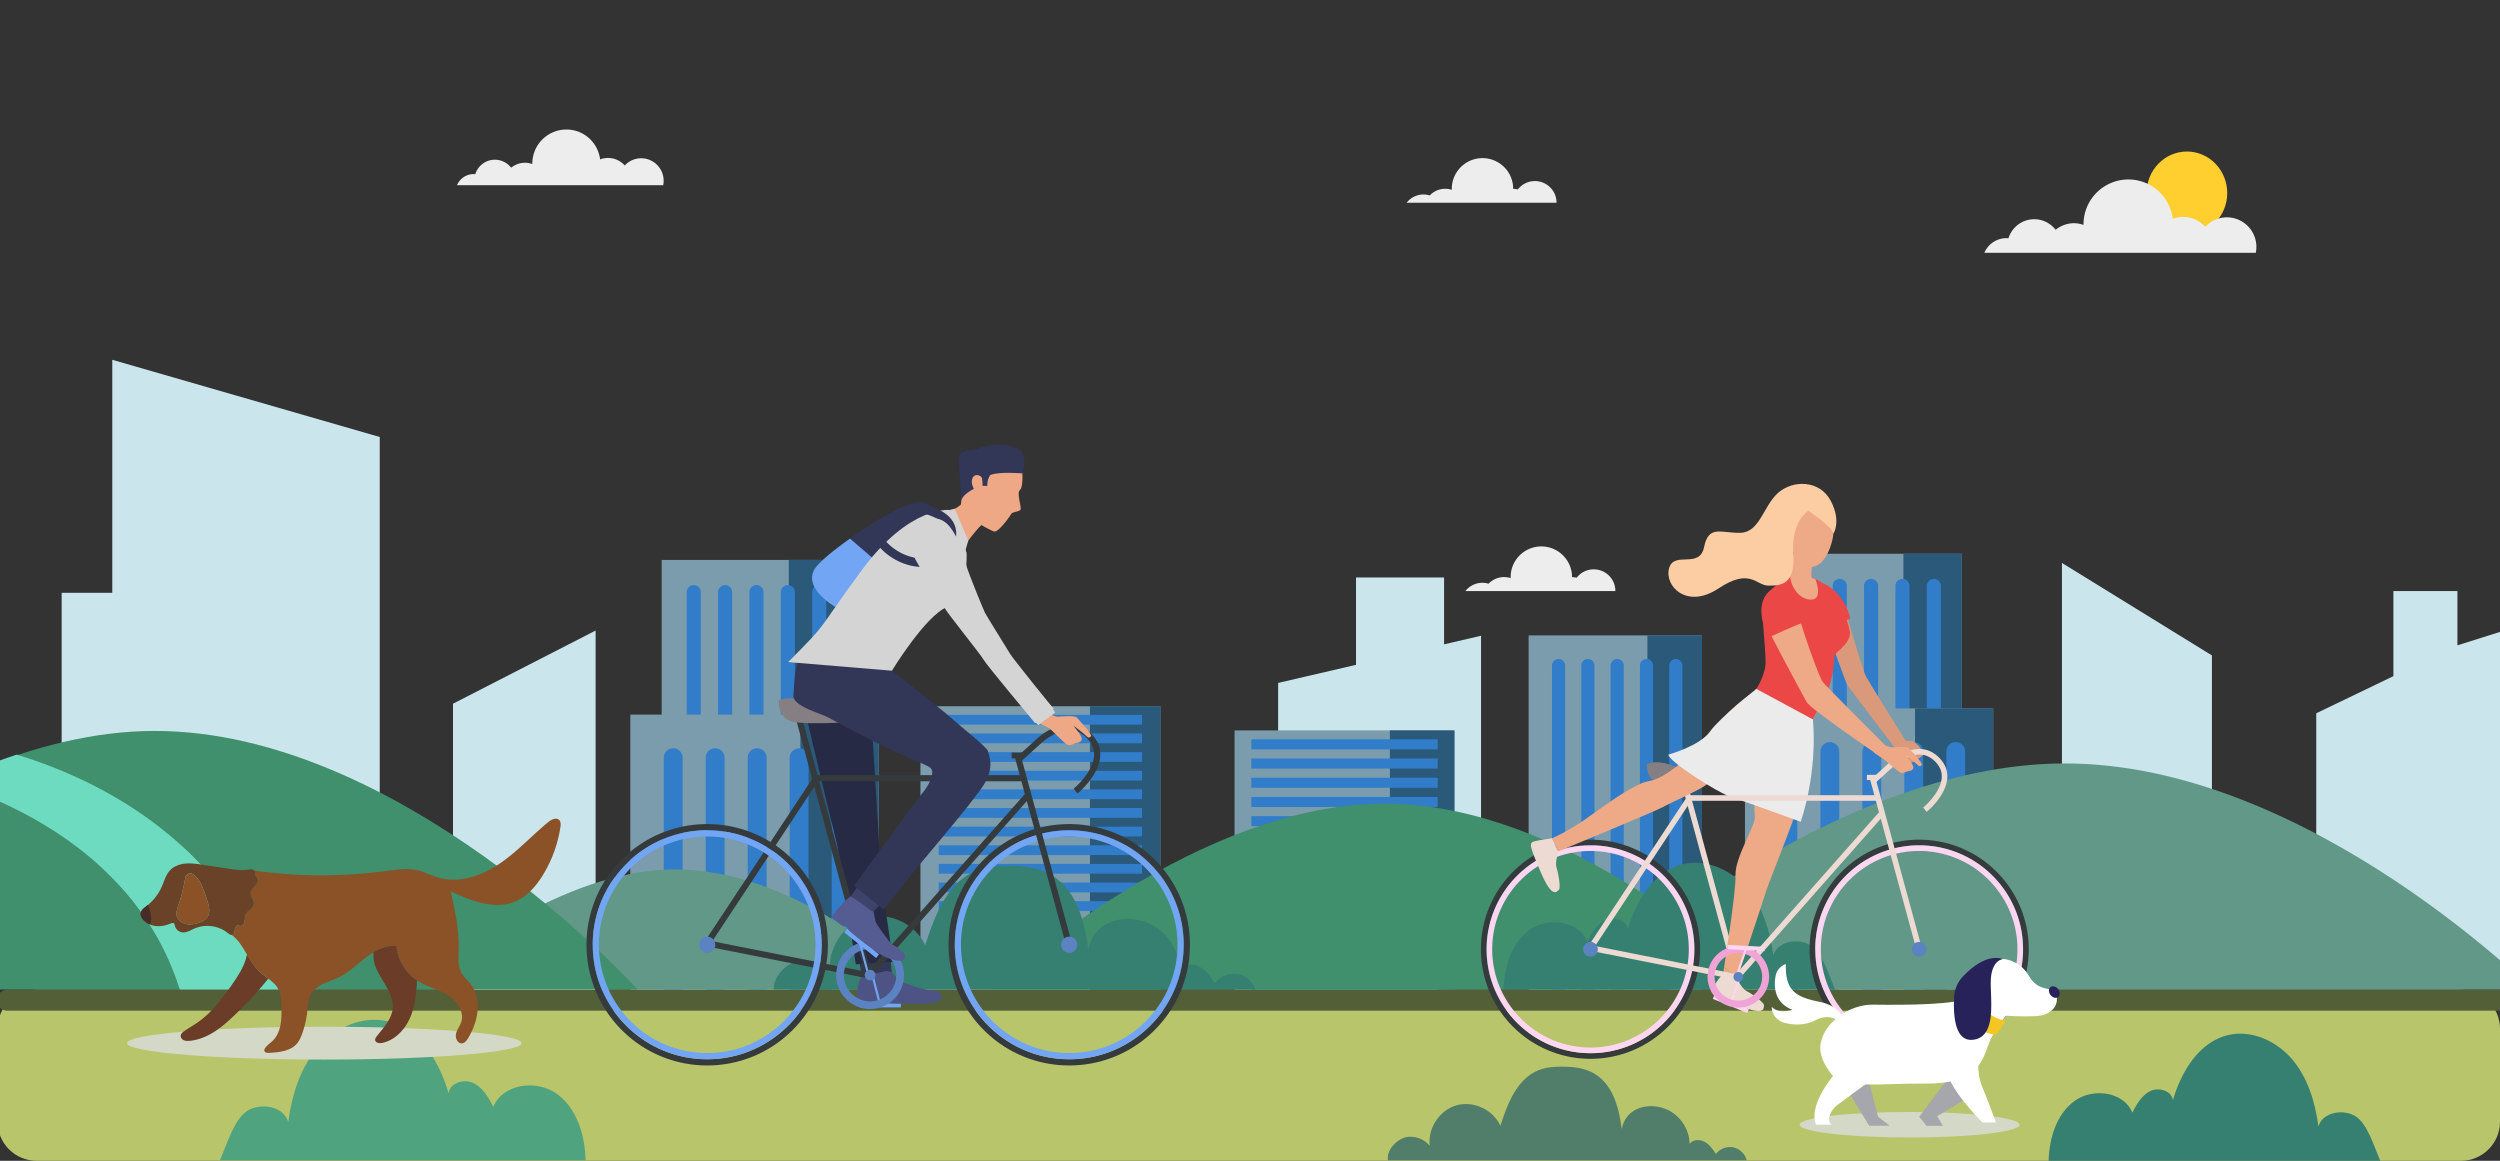 <svg width="1023" height="475" fill="none" xmlns="http://www.w3.org/2000/svg"><rect width="100%" height="100%" fill="#333333" stroke="none"/><g clip-path="url(#a)"><path d="M25.235 315.395v-72.822h20.713v-95.342l109.444 31.588v182.838H25.235v-46.262ZM243.726 421.989h-58.358V287.956l58.358-29.94v163.973ZM1005.58 264.077V241.86h-26.2v34.817l-31.57 15.196v107.035h75.5V258.472l-17.73 5.605ZM905.119 369.931h-61.367V230.36l61.367 37.84v101.731ZM590.915 263.665v-27.356h-36.037v35.738l-31.858 7.406V384.44h83.028V260.148l-15.133 3.517Z" fill="#CAE6EC"/><path d="M346.683 229.122h-75.922v100.975h75.922V229.122Z" fill="#7A9CAC"/><path d="M346.67 229.122h-23.901v100.975h23.901V229.122Z" fill="#2A597A"/><path d="M283.873 319.792a2.886 2.886 0 0 1-2.887-2.886v-74.594a2.886 2.886 0 0 1 5.773 0v74.594a2.886 2.886 0 0 1-2.886 2.886ZM296.71 319.792a2.886 2.886 0 0 1-2.887-2.886v-74.594a2.886 2.886 0 0 1 5.773 0v74.594a2.886 2.886 0 0 1-2.886 2.886ZM309.546 319.792a2.886 2.886 0 0 1-2.886-2.886v-74.594a2.886 2.886 0 1 1 5.773 0v74.594a2.886 2.886 0 0 1-2.887 2.886ZM322.383 319.792a2.886 2.886 0 0 1-2.886-2.886v-74.594a2.886 2.886 0 1 1 5.773 0v74.594a2.886 2.886 0 0 1-2.887 2.886ZM335.22 319.792a2.886 2.886 0 0 1-2.886-2.886v-74.594a2.886 2.886 0 1 1 5.772 0v74.594a2.885 2.885 0 0 1-2.886 2.886Z" fill="#317DC9"/><path d="M359.507 292.422H257.924V441.24h101.583V292.422Z" fill="#7A9CAC"/><path d="M359.507 292.422h-31.983V441.24h31.983V292.422Z" fill="#2A597A"/><path d="M275.475 427.432a3.866 3.866 0 0 1-3.862-3.861V310.065a3.865 3.865 0 0 1 3.862-3.861 3.864 3.864 0 0 1 3.862 3.861v113.506a3.865 3.865 0 0 1-3.862 3.861ZM292.641 427.432a3.866 3.866 0 0 1-3.862-3.861V310.065a3.865 3.865 0 0 1 3.862-3.861 3.864 3.864 0 0 1 3.862 3.861v113.506a3.865 3.865 0 0 1-3.862 3.861ZM309.822 427.432a3.866 3.866 0 0 1-3.862-3.861V310.065a3.865 3.865 0 0 1 3.862-3.861 3.865 3.865 0 0 1 3.862 3.861v113.506a3.866 3.866 0 0 1-3.862 3.861ZM330.864 310.08a3.862 3.862 0 0 0-7.724 0v113.493a3.862 3.862 0 0 0 7.724 0V310.08ZM344.182 427.432a3.866 3.866 0 0 1-3.862-3.861V310.065a3.865 3.865 0 0 1 3.862-3.861 3.864 3.864 0 0 1 3.862 3.861v113.506a3.865 3.865 0 0 1-3.862 3.861Z" fill="#317DC9"/><path d="M802.796 226.594h-75.923V327.57h75.923V226.594Z" fill="#7A9CAC"/><path d="M802.782 226.594h-23.901V327.57h23.901V226.594Z" fill="#2A597A"/><path d="M739.985 317.252a2.885 2.885 0 0 1-2.886-2.885v-74.594a2.886 2.886 0 1 1 5.772 0v74.594a2.885 2.885 0 0 1-2.886 2.885ZM752.822 317.252a2.885 2.885 0 0 1-2.886-2.885v-74.594a2.886 2.886 0 1 1 5.772 0v74.594a2.885 2.885 0 0 1-2.886 2.885ZM765.659 317.252a2.885 2.885 0 0 1-2.887-2.885v-74.594a2.886 2.886 0 0 1 5.773 0v74.594a2.885 2.885 0 0 1-2.886 2.885ZM778.496 317.252a2.885 2.885 0 0 1-2.887-2.885v-74.594a2.886 2.886 0 0 1 5.773 0v74.594a2.885 2.885 0 0 1-2.886 2.885ZM791.333 317.252a2.885 2.885 0 0 1-2.887-2.885v-74.594a2.886 2.886 0 0 1 5.773 0v74.594a2.885 2.885 0 0 1-2.886 2.885Z" fill="#317DC9"/><path d="M815.619 289.879H714.036v148.818h101.583V289.879Z" fill="#7A9CAC"/><path d="M815.619 289.879h-31.982v148.818h31.982V289.879Z" fill="#2A597A"/><path d="M731.588 424.904a3.864 3.864 0 0 1-3.862-3.861V307.537a3.865 3.865 0 0 1 3.862-3.861 3.866 3.866 0 0 1 3.862 3.861v113.506a3.865 3.865 0 0 1-3.862 3.861ZM748.767 424.904a3.865 3.865 0 0 1-3.862-3.861V307.537a3.866 3.866 0 0 1 3.862-3.861 3.865 3.865 0 0 1 3.862 3.861v113.506a3.864 3.864 0 0 1-3.862 3.861ZM765.948 424.904a3.865 3.865 0 0 1-3.862-3.861V307.537a3.866 3.866 0 0 1 3.862-3.861 3.866 3.866 0 0 1 3.862 3.861v113.506a3.865 3.865 0 0 1-3.862 3.861ZM786.976 307.537a3.862 3.862 0 0 0-7.724 0V421.03a3.862 3.862 0 0 0 7.724 0V307.537ZM800.294 424.904a3.864 3.864 0 0 1-3.862-3.861V307.537a3.865 3.865 0 0 1 3.862-3.861 3.866 3.866 0 0 1 3.862 3.861v113.506a3.865 3.865 0 0 1-3.862 3.861Z" fill="#317DC9"/><path d="M474.833 288.989h-98.187v121.228h98.187V288.989Z" fill="#7A9CAC"/><path d="M474.833 288.989h-28.821v121.228h28.821V288.989Z" fill="#2A597A"/><path d="M467.343 292.52h-83.207v3.998h83.207v-3.998ZM467.343 300.145h-83.207v3.998h83.207v-3.998ZM467.343 307.77h-83.207v3.998h83.207v-3.998ZM467.343 315.399h-83.207v3.998h83.207v-3.998ZM467.343 323.024h-83.207v3.998h83.207v-3.998ZM467.343 330.649h-83.207v3.998h83.207v-3.998ZM467.343 338.274h-83.207v3.998h83.207v-3.998ZM467.343 345.899h-83.207v3.998h83.207v-3.998ZM467.343 353.512h-83.207v3.999h83.207v-3.999ZM467.343 361.137h-83.207v3.999h83.207v-3.999ZM467.343 368.762h-83.207v3.999h83.207v-3.999ZM467.343 376.387h-83.207v3.999h83.207v-3.999ZM467.343 384.016h-83.207v3.998h83.207v-3.998ZM467.343 391.641h-83.207v3.998h83.207v-3.998ZM467.343 399.266h-83.207v3.998h83.207v-3.998Z" fill="#317DC9"/><path d="M696.457 260.008H625.51v166.859h70.947V260.008Z" fill="#7A9CAC"/><path d="M696.471 260.008h-22.348v166.859h22.348V260.008Z" fill="#2A597A"/><path d="M637.769 417.234a2.698 2.698 0 0 1-2.694-2.693V272.346a2.698 2.698 0 0 1 2.694-2.693 2.698 2.698 0 0 1 2.694 2.693v142.195a2.698 2.698 0 0 1-2.694 2.693ZM649.768 417.234a2.698 2.698 0 0 1-2.694-2.693V272.346a2.698 2.698 0 0 1 2.694-2.693 2.698 2.698 0 0 1 2.694 2.693v142.195a2.698 2.698 0 0 1-2.694 2.693ZM661.753 417.234a2.697 2.697 0 0 1-2.693-2.693V272.346a2.697 2.697 0 0 1 2.693-2.693 2.697 2.697 0 0 1 2.694 2.693v142.195a2.697 2.697 0 0 1-2.694 2.693ZM673.751 417.234a2.697 2.697 0 0 1-2.693-2.693V272.346a2.697 2.697 0 0 1 2.693-2.693 2.697 2.697 0 0 1 2.694 2.693v142.195a2.697 2.697 0 0 1-2.694 2.693ZM685.751 417.234a2.697 2.697 0 0 1-2.694-2.693V272.346a2.697 2.697 0 0 1 2.694-2.693 2.697 2.697 0 0 1 2.693 2.693v142.195a2.697 2.697 0 0 1-2.693 2.693Z" fill="#317DC9"/><path d="M595.15 298.879h-89.969v124.993h89.969V298.879Z" fill="#7A9CAC"/><path d="M595.163 298.879h-26.416v124.993h26.416V298.879Z" fill="#2A597A"/><path d="M588.305 302.52h-76.252v4.122h76.252v-4.122ZM588.305 310.379h-76.252v4.122h76.252v-4.122ZM588.305 318.239h-76.252v4.122h76.252v-4.122ZM588.305 326.098h-76.252v4.122h76.252v-4.122ZM588.305 333.958h-76.252v4.122h76.252v-4.122ZM588.305 341.817h-76.252v4.122h76.252v-4.122ZM588.305 349.676h-76.252v4.122h76.252v-4.122ZM588.305 357.535h-76.252v4.122h76.252v-4.122ZM588.305 365.407h-76.252v4.122h76.252v-4.122ZM588.305 373.266h-76.252v4.122h76.252v-4.122ZM588.305 381.125h-76.252v4.122h76.252v-4.122ZM588.305 388.985h-76.252v4.122h76.252v-4.122ZM588.305 396.844h-76.252v4.122h76.252v-4.122ZM588.305 404.704h-76.252v4.122h76.252v-4.122ZM588.305 412.563h-76.252v4.122h76.252v-4.122Z" fill="#317DC9"/><path d="M1007 405H15c-8.837 0-16 7.164-16 16v38c0 8.837 7.163 16 16 16h992c8.84 0 16-7.163 16-16v-38c0-8.836-7.16-16-16-16Z" fill="#B9C56B"/><path d="M1025.19 405.051H2.9a4.26 4.26 0 0 0 0 8.519h1022.29c2.35 0 4.26-1.907 4.26-4.259 0-2.353-1.91-4.26-4.26-4.26Z" fill="#525F37"/><mask id="b" style="mask-type:luminance" maskUnits="userSpaceOnUse" x="-2" y="264" width="1032" height="142"><path d="M1029.45 264.462H-1.36v140.574h1030.81V264.462Z" fill="#fff"/></mask><g mask="url(#b)"><path d="M379.174 405.048c-11.559-10.814-55.967-49.286-102.765-49.286-46.799 0-93.708 38.445-106.009 49.286h208.774Z" fill="#619887"/><path d="M-1.36 405.048h262.375c-3.834-4.191-97.899-105.95-197.736-105.95C-36.558 299.098-141 405.185-141 405.185H-1.36v-.151.014Z" fill="#408F6D"/><path d="M39.913 353.521c5.14 4.644 9.869 9.591 14.116 14.812 4.137 5.304 7.889 10.8 11.05 16.57 3.519 6.458 6.322 13.218 8.535 20.143h40.353c-4.866-12.97-11.38-25.46-19.668-36.809-5.003-6.843-10.665-13.204-16.7-19.14a165.417 165.417 0 0 0-19.64-16.007c-13.895-9.577-29.11-16.9-44.778-22.259a197.609 197.609 0 0 0-6.308-2.033c-9.662 3.16-19.146 6.966-28.354 11.198 1.786.549 3.573 1.126 5.346 1.731 7.023 2.404 13.868 5.18 20.451 8.354 13.153 6.348 25.262 14.193 35.611 23.427l-.014.013Z" fill="#6DDBBF"/><path d="M1029.45 405.048v3.531h10.62s-94.583-96.18-195.08-96.18c-88.939 0-178.193 75.323-197.545 92.649h382.015-.01Z" fill="#619887"/><path d="M722.048 405.047c-8.796-8.629-80.073-76.203-155.501-76.203-75.428 0-151.144 67.574-160.518 76.203h316.019Z" fill="#408F6D"/><path d="M750.965 405.048c-2.405-5.455-5.291-15.513-10.418-18.398-5.167-2.913-13.18-1.374-14.898 4.3-1.32-9.782-4.247-19.675-10.583-27.246-6.336-7.571-16.644-12.366-26.265-10.14-11.944 2.775-19.256 14.922-22.692 26.683-.495-3.861-5.772-5.441-9.277-3.724-3.505 1.704-5.525 5.373-7.339 8.821-3.423-8.614-16.136-10.263-23.627-4.795-7.449 5.441-10.335 15.265-10.624 24.499h135.723ZM513.811 405.049c-1.058-3.16-3.849-5.702-7.133-6.375-3.533-.714-7.408.756-9.566 3.655-1.691-2.542-3.478-5.18-6.144-6.664s-6.501-1.36-8.315 1.085c-.096-7.653-4.769-15.086-11.628-18.48-10.033-4.974-23.475-1.786-25.674 10.278-1.388-10.14-3.889-20.899-11.476-27.769-5.814-5.262-13.057-6.403-20.602-6.499-4.632-.055-9.374.247-13.689 1.951-11.889 4.727-17.084 18.371-20.988 30.544-3.986-8.835-14.871-13.877-24.203-11.225-9.319 2.651-15.916 12.682-14.651 22.286-2.928-3.586-7.78-5.51-12.37-4.905-4.426.591-11.078 5.908-10.72 12.118h197.173-.014Z" fill="#358071"/></g><path d="M714.739 474.781c-.632-2.597-2.859-4.754-5.484-5.29-2.625-.536-5.511.563-7.119 2.721-1.251-1.897-2.584-3.861-4.577-4.961-1.993-1.099-4.838-1.016-6.185.811-.069-5.702-3.546-11.226-8.645-13.754-7.463-3.696-17.455-1.332-19.104 7.654-1.031-7.544-2.886-15.554-8.535-20.652-4.33-3.916-9.704-4.768-15.325-4.836-3.45-.041-6.968.178-10.184 1.456-8.838 3.518-12.714 13.658-15.614 22.726-2.968-6.568-11.064-10.332-18.004-8.354-6.928 1.979-11.834 9.426-10.9 16.571-2.171-2.666-5.786-4.095-9.194-3.641-3.409.453-8.645 4.712-7.931 9.549h146.801Z" fill="#507E6B"/><path d="M974.008 475.001c-2.405-5.455-5.291-15.513-10.418-18.398-5.168-2.913-13.18-1.374-14.898 4.3-1.32-9.783-4.247-19.675-10.583-27.246-6.336-7.571-16.644-12.366-26.265-10.14-11.944 2.761-19.256 14.921-22.692 26.683-.495-3.861-5.772-5.441-9.277-3.724-3.505 1.704-5.525 5.373-7.34 8.821-3.422-8.615-16.135-10.263-23.626-4.795-7.449 5.441-10.335 15.265-10.624 24.499h135.723Z" fill="#358071"/><path d="M239.618 474.781c-.274-10.209-3.463-21.132-11.71-27.151-8.246-6.018-22.251-4.204-26.031 5.29-1.993-3.792-4.233-7.831-8.095-9.714-3.862-1.882-9.676-.151-10.226 4.108-3.793-12.956-11.847-26.353-25-29.403-10.597-2.46-21.95 2.83-28.932 11.17-6.982 8.341-10.212 19.237-11.668 30.009-1.883-6.266-10.707-7.956-16.411-4.741-5.704 3.202-8.879 14.469-11.545 20.432h149.618Z" fill="#50A37F"/><path d="M778.826 302.989s3.251.239 3.744.289c.494.049 1.498.887 2.548 1.949 1.054 1.06 1.927 2.966 1.851 3.22-.076.254-.029.531-.581.986-.554.456-1.27.578-1.27.578s-.42.841-1.31.928c0 0-.432.777-1.451.724 0 0-.443.747-1.176.651 0 0-1.007-.837-1.483-1.042-.475-.204-2.431-2.087-3.981-4.182 0 0-.703-2.487 3.109-4.101Z" fill="#D9997A"/><path d="M778.568 307.868c-.078 0-.16-.006-.239-.015l.021-.149c1.085.146 2.253-.887 2.265-.899l.099.111c-.047.041-1.074.952-2.146.952Z" fill="#A1725B"/><path d="M786.072 308.671s-2.589-2.475-3.106-2.11c-.513.367-.484.773-.484.773l-1.602-.537s-1.323.216-.789 1.471c0 0-1.249.085-.572 1.229 0 0-.823.394-.615.984.207.589 1.949 2.113 1.949 2.113s.537.157 1.109-.616c0 0 .914.099 1.369-.683 0 0 .753-.029 1.238-.876 0 0 1.684-.184 1.748-1.477 0 0-.14-.169-.248-.271h.003Z" fill="#D9997A"/><path d="M784.359 310.094s-.858-.624-1.629-1.468l.111-.102c.762.835 1.6 1.442 1.606 1.448l-.088.122ZM782.985 311.017c-.017-.015-1.733-1.334-2.606-2.373l.114-.097c.861 1.028 2.565 2.338 2.583 2.353l-.091.12v-.003ZM781.673 311.788c-.056-.04-1.399-1.021-1.898-1.768l.126-.082c.484.727 1.847 1.722 1.862 1.731l-.087.122-.003-.003Z" fill="#A1725B"/><path d="M650.832 433.262a44.557 44.557 0 0 1-17.451-3.523 44.667 44.667 0 0 1-14.25-9.608 44.749 44.749 0 0 1-9.608-14.25A44.557 44.557 0 0 1 606 388.43a44.56 44.56 0 0 1 3.523-17.451 44.662 44.662 0 0 1 9.608-14.249 44.686 44.686 0 0 1 31.701-13.132 44.557 44.557 0 0 1 17.451 3.523 44.653 44.653 0 0 1 14.25 9.609 44.695 44.695 0 0 1 13.131 31.7 44.557 44.557 0 0 1-3.523 17.451 44.667 44.667 0 0 1-9.608 14.25 44.749 44.749 0 0 1-14.25 9.608 44.557 44.557 0 0 1-17.451 3.523Zm0-87.384c-23.464 0-42.552 19.088-42.552 42.552s19.088 42.553 42.552 42.553 42.553-19.089 42.553-42.553-19.089-42.552-42.553-42.552Z" fill="#353A3D"/><path d="M650.832 430.937a42.259 42.259 0 0 1-16.544-3.339 42.285 42.285 0 0 1-13.507-9.11 42.302 42.302 0 0 1-9.107-13.508 42.275 42.275 0 0 1-3.342-16.543 42.219 42.219 0 0 1 3.342-16.544 42.324 42.324 0 0 1 9.107-13.508 42.38 42.38 0 0 1 30.051-12.451 42.21 42.21 0 0 1 16.543 3.342 42.29 42.29 0 0 1 13.509 9.109 42.395 42.395 0 0 1 9.109 13.508 42.272 42.272 0 0 1 3.342 16.544 42.21 42.21 0 0 1-3.342 16.543 42.291 42.291 0 0 1-9.109 13.508 42.375 42.375 0 0 1-13.509 9.11 42.25 42.25 0 0 1-16.543 3.339Zm0-82.72c-22.177 0-40.22 18.043-40.22 40.22s18.043 40.22 40.22 40.22 40.22-18.043 40.22-40.22-18.043-40.22-40.22-40.22Z" fill="#FFD6F2"/><path d="m690.256 319.824-2.202.598 21.651 79.692 2.203-.599-21.652-79.691Z" fill="#EDDAD3"/><path d="M673.86 312.718s-.499 7.271 6.275 8.068c6.772.797 18.922 0 18.922 0s-17.328-12.052-25.197-8.068Z" fill="#857E83"/><path d="M741.825 294.365s.832 16.52-5.963 35.407c-6.795 18.888-12.093 31.278-13.59 36.172-1.5 4.898-11.115 33.575-11.115 33.575l-5.694-3.576s4.997-31.192 4.722-38.028c-.277-6.935 8.29-20.452 7.893-23.648-.4-3.199-.8-45.565 0-51.361.8-5.797 23.75 11.459 23.75 11.459h-.003Z" fill="#EEA987"/><path d="M718.076 282.91s-9.393 5.896-14.191 12.691c-4.795 6.795-20.385 22.682-28.977 23.983-5.634.853-16.389 8.593-24.681 14.588-8.293 5.995-15.096 8.833-15.096 8.833l2.455 5.402s40.322-16.634 43.019-18.23c2.697-1.6 15.688-7.195 17.886-9.294 2.198-2.098 31.911-7.361 43.335-26.514s-23.75-11.459-23.75-11.459Z" fill="#EEA987"/><path d="M756.182 253.48s6.094 20.904 7.361 23.297c1.267 2.391 16.987 27.446 16.987 27.446l-5.195 1.73s-18.785-24.514-19.518-25.848c-.732-1.331-8.66-23.648-8.66-23.648l9.028-2.98-.003.003Z" fill="#D9997A"/><path d="m711.216 399.372-1.045 2.569-5.187-2.42.476-3.575 5.756 3.426Z" fill="#EEA987"/><path d="M710.759 400.491s2.055 4.162 3.975 5.07c1.921.911 7.242 4.65 7.09 5.797-.149 1.147.849 4.594-10.344.084-11.057-4.454-11.885-5.122-10.788-7.031 1.094-1.909 3.056-4.32 4.293-6.106l5.777 2.186h-.003ZM637.684 348.622s-1.477 4.399-.756 6.398c.721 1.999 1.856 8.403.939 9.112-.916.71-2.635 3.859-7.396-7.232-4.699-10.954-4.813-12.014-2.691-12.595 2.122-.581 5.213-.908 7.35-1.305l2.554 5.622Z" fill="#EDDAD3"/><path d="M743.357 203.566s9.793 5.096 6.197 18.385c-3.596 13.289-12.991 12.991-16.587 1.398-3.599-11.59-.999-23.184 10.393-19.786l-.003.003Z" fill="#EEA987"/><path d="M742.803 236.844s8.143 4.247 9.293 6.646c1.15 2.4 5.131 14.209 4.953 15.738-.598 5.096-6.252 7.645-6.351 9.145-.099 1.5-.484 7.279-1.815 11.275-1.334 3.999-7.061 14.722-7.061 14.722s-13.257.032-23.75-11.459c0 0 4.297-6.094 4.396-11.792.099-5.694-1.824-19.806-.998-24.681.849-5.005 9.891-10.093 10.992-10.892 1.1-.8 10.341 1.298 10.341 1.298Z" fill="#EB4747"/><path d="M724.147 242.137c1.982-1.705 9.013-2.198 11.214 7.095 2.198 9.293 9.194 27.979 10.391 29.678 1.199 1.699 25.784 26.14 25.784 26.14l-3.61 3.526s-27.2-18.607-28.598-21.205c-1.398-2.597-16.261-29.745-16.36-31.545-.099-1.798-3.818-9.39 1.179-13.689Z" fill="#EEA987"/><path d="M741.824 294.369s2.333 19.617-4.961 41.902c0 0-23.383-8.494-28.68-10.193-5.295-1.698-25.481-14.588-25.481-17.288 0 0 12.79-3.496 16.987-9.392 4.197-5.896 19.031-17.483 19.031-17.483l23.104 12.454Z" fill="#EBEBEB"/><path d="M746.798 239.125s8.298 3.809 10.256 14.001l-6.713 2.697s-11.593-16.812-3.546-16.701l.003.003Z" fill="#EB4747"/><path d="M741.551 245.332c-4.53.402-8.596-4.262-9.095-9.79 0 0 1.693-7.11 1.302-10.02-.403-2.898 7.659 6.465 7.659 6.465s-.111.841-.17 1.815c-.061 1.06-.073 2.265.17 2.741l1.389.304s3.275 8.085-1.255 8.485Z" fill="#EEA987"/><path d="M739.959 209.029s9.565 6.319 10.28 9.323c0 0 3.377-5.059-1.153-13.52-4.53-8.462-15.455-8.526-21.517-3.132-6.062 5.397-7.461 16.12-15.388 16.322-7.927.198-12.991-3.398-14.856 5.796-1.865 9.194-12.259 1.466-14.323 8.66-2.066 7.195 7.128 16.987 20.186 8.327 13.059-8.659 15.388-1.167 20.435-1.167 5.046 0 11.149-.196 10.198-13.286-.955-13.094 6.141-17.323 6.141-17.323h-.003Z" fill="#FCCCA2"/><path d="M723.62 260.921s13.105-6.13 14.587-6.13c0 0-2.688-17.428-13.56-13.178 0 0-8.041 4.186-1.03 19.308h.003Z" fill="#EB4747"/><path d="m788.4 332.221-1.439-1.768c.102-.085 7.18-5.94 7.591-12.204.158-2.367-.642-4.451-2.443-6.363-1.932-2.054-4.17-3.111-6.651-3.137-5.812-.061-11.232 5.394-11.284 5.449l-.047.047-6.804 6.188-1.535-1.687 6.78-6.168c.485-.487 6.206-6.109 12.79-6.109h.114c3.132.032 5.922 1.328 8.301 3.856 2.227 2.37 3.257 5.09 3.056 8.085-.484 7.273-8.105 13.552-8.429 13.817v-.006Z" fill="#EDDAD3"/><path d="m715.622 412.884-14.087-5.743-.66 1.619 14.087 5.743.66-1.619Z" fill="#FFD6F2"/><path d="m711.514 400.154-3.557 9.983.753.269 3.557-9.984-.753-.268Z" fill="#FFD6F2"/><path d="M785.318 433.262a44.56 44.56 0 0 1-17.451-3.523 44.662 44.662 0 0 1-14.249-9.608 44.686 44.686 0 0 1-13.132-31.701 44.56 44.56 0 0 1 3.523-17.451 44.649 44.649 0 0 1 9.609-14.249 44.682 44.682 0 0 1 31.7-13.132 44.565 44.565 0 0 1 17.452 3.523 44.649 44.649 0 0 1 14.249 9.609 44.715 44.715 0 0 1 9.609 14.249 44.577 44.577 0 0 1 3.522 17.451 44.686 44.686 0 0 1-13.131 31.701 44.695 44.695 0 0 1-31.701 13.131Zm0-87.384c-23.463 0-42.552 19.088-42.552 42.552s19.089 42.553 42.552 42.553c23.464 0 42.553-19.089 42.553-42.553s-19.089-42.552-42.553-42.552Z" fill="#353A3D"/><path d="M785.316 430.937a42.25 42.25 0 0 1-16.543-3.339 42.29 42.29 0 0 1-13.508-9.11 42.376 42.376 0 0 1-9.11-13.508 42.272 42.272 0 0 1-3.339-16.543 42.27 42.27 0 0 1 3.339-16.544 42.365 42.365 0 0 1 9.11-13.508 42.384 42.384 0 0 1 30.051-12.451 42.212 42.212 0 0 1 16.544 3.342 42.286 42.286 0 0 1 13.508 9.109 42.337 42.337 0 0 1 9.106 13.508 42.252 42.252 0 0 1 3.339 16.544 42.243 42.243 0 0 1-3.339 16.543 42.315 42.315 0 0 1-9.106 13.508 42.37 42.37 0 0 1-13.508 9.11 42.251 42.251 0 0 1-16.544 3.339Zm0-82.72c-22.176 0-40.22 18.043-40.22 40.22s18.044 40.22 40.22 40.22c22.177 0 40.221-18.043 40.221-40.22s-18.044-40.22-40.221-40.22Z" fill="#FFD6F2"/><path d="m767.109 317.166-2.202.6 19.332 70.909 2.202-.6-19.332-70.909Z" fill="#EDDAD3"/><path d="M768.05 317.063h-4.121v2.134h4.121v-2.134Z" fill="#EDDAD3"/><path d="M788.323 388.433a3.006 3.006 0 1 1-6.012 0 3.006 3.006 0 1 1 6.012 0Z" fill="#5B83C2"/><path d="m711.225 401.064-62.281-12.376 41.823-63.281h77.181v2.282h-75.955l-39.272 59.423 57.663 11.459 58.559-66.264 1.36 1.906-59.078 66.851Z" fill="#EDDAD3"/><path d="M711.334 412.312c-.759 0-1.529-.07-2.303-.213-6.824-1.267-11.348-7.849-10.081-14.676 1.267-6.824 7.848-11.348 14.675-10.081a12.498 12.498 0 0 1 8.08 5.251 12.514 12.514 0 0 1 2.002 9.425c-1.124 6.05-6.427 10.291-12.373 10.291v.003Zm-.009-22.329c-4.599 0-8.7 3.281-9.567 7.96-.981 5.277 2.519 10.37 7.796 11.348 5.277.981 10.37-2.516 11.348-7.796a9.668 9.668 0 0 0-1.547-7.288 9.681 9.681 0 0 0-6.249-4.06 9.755 9.755 0 0 0-1.781-.164Z" fill="#F0A3D6"/><path d="m714.321 387.423-4.157 11.945.755.263 4.157-11.945-.755-.263Z" fill="#FFD6F2"/><path d="m722.13 387.438-15.193-.754-.087 1.746 15.194.754.086-1.746Z" fill="#FFD6F2"/><path d="M713.29 400.088a1.994 1.994 0 1 1-3.921-.727 1.994 1.994 0 0 1 3.921.727Z" fill="#5B83C2"/><path d="M771.537 305.051s1.87.826 2.743.783c.873-.044 6.232-.578 6.929.344.698.922 5.841 6.115 5.143 6.9-.697.785-1.22.394-1.57 0-.35-.394-4.314-3.733-4.796-3.786 0 0 3.532 3.961 2.919 5.14-.61 1.179-1.699.96-2.352 1.179-.654.219-1.743 1.048-2.919.523-1.176-.523-5.762-4.758-6.85-5.455-1.089-.698-3.871-2.563-3.915-2.826-.043-.262 4.668-2.799 4.668-2.799v-.003Z" fill="#EEA886"/><path d="M653.839 388.433a3.006 3.006 0 1 1-6.012 0 3.006 3.006 0 0 1 6.012 0Z" fill="#5B83C2"/><path d="M213.424 426.856c0 3.708-36.139 6.722-80.712 6.722S52 430.564 52 426.856c0-3.708 36.14-6.723 80.712-6.723 44.573 0 80.712 3.015 80.712 6.723Z" fill="#D3D9C6"/><path d="M101.041 390.571c-1.752-3.015-3.477-6.003-6.247-7.986.136 0 .272-.027.407-.081.72-.313.802-1.277.856-2.065.054-.787.421-1.765 1.209-1.752.312 0 .597.177.896.218.924.149 1.657-.815 1.834-1.739.176-.923.027-1.888.366-2.757.72-1.833 3.328-2.662 3.463-4.631.109-1.507-1.385-2.77-1.331-4.278.041-1.154.965-2.064 1.739-2.906.774-.856 1.507-2.037 1.073-3.11-.204-.503-.611-.883-.869-1.345-.245-.475-.231-1.181.244-1.426a4.042 4.042 0 0 0-.53-.434 198.18 198.18 0 0 0 53.564.176c4.509-.597 9.14-1.344 13.554-.244 2.689.679 5.16 2.023 7.809 2.825 8.447 2.594 17.709-.503 25.057-5.419 7.333-4.903 13.336-11.544 20.14-17.167 1.331-1.1 3.396-2.132 4.577-.869.706.747.611 1.901.462 2.906a52.78 52.78 0 0 1-6.954 19.258c-2.879 4.781-6.749 9.276-11.937 11.313-8.421 3.301-17.778-.543-25.994-4.332 1.738 7.823 3.476 15.74 3.259 23.753-.095 3.26-.462 6.75 1.127 9.616.978 1.765 2.594 3.069 3.83 4.671 4.835 6.22 2.974 15.456-1.168 22.151-.557.91-1.29 1.874-2.336 2.024-1.779.244-2.933-2.065-2.553-3.817.367-1.765 1.603-3.218 2.146-4.93 1.385-4.318-1.915-8.841-5.813-11.163-3.87-2.309-8.42-3.328-12.209-5.772-.014 0-.041-.027-.068-.041-4.74-3.083-7.945-8.42-8.448-14.056-3.395-.38-6.695.869-9.669 2.675a29.663 29.663 0 0 0-2.608 1.793c-3.612 2.757-6.872 6.084-10.932 8.108-2.105 1.046-4.374 1.725-6.492 2.716-2.119 1.005-4.169 2.417-5.297 4.468-1.141 2.092-1.195 4.563-1.453 6.94a39.086 39.086 0 0 1-2.078 9.072c-.516 1.44-1.127 2.879-2.118 4.047-2.676 3.165-7.293 3.613-11.422 3.857-.733.041-1.657-.04-1.915-.733-.177-.475.082-.978.38-1.385.856-1.141 2.092-1.915 3.097-2.934 3.476-3.517 3.599-9.058 3.504-14.015-.041-2.309-.123-4.699-1.141-6.764-.951-1.887-2.553-3.259-4.265-4.549-1.331-1.005-2.716-1.97-3.911-3.11-1.996-1.915-3.422-4.36-4.848-6.791l.013.014Z" fill="#8B5127"/><path d="m170.725 401.243-.081.149c-.299 5.229-.815 10.553-2.961 15.333-2.132 4.781-6.193 8.991-11.313 10.036-1.127.231-2.703 0-2.852-1.127-.081-.584.299-1.141.666-1.602 2.743-3.531 6.138-7.022 6.532-11.476.693-7.972-8.583-14.247-7.85-22.219l-.299-.502c2.975-1.82 6.275-3.056 9.67-2.676.489 5.636 3.694 10.974 8.447 14.057.014 0 .041.027.068.04l-.027-.013ZM105.875 397.36c1.196 1.14 2.581 2.105 3.912 3.11a160.493 160.493 0 0 1-14.002 15.129c-2.58 2.444-5.256 4.835-8.271 6.722-3.015 1.888-6.397 3.273-9.941 3.586-.842.068-1.725.081-2.472-.299-.747-.367-1.331-1.222-1.127-2.051.149-.611.679-1.059 1.181-1.439 1.874-1.372 3.925-2.486 5.826-3.817 5.582-3.884 9.752-9.438 13.676-15.007 2.757-3.924 5.501-8.04 6.411-12.739 1.412 2.431 2.852 4.876 4.848 6.791l-.041.014Z" fill="#6B3C27"/><path d="M75.876 358.735a74.172 74.172 0 0 1-2.96 12.006c-.408 1.222-.87 2.498-.653 3.762.285 1.67 1.739 2.987 3.368 3.476 1.63.489 3.396.285 5.025-.163 1.86-.502 3.776-1.453 4.563-3.205.747-1.616.354-3.49-.135-5.201a57.659 57.659 0 0 0-1.657-4.971c-.856-2.227-1.874-4.468-3.626-6.084-.584-.557-1.345-1.046-2.146-.951-.774.082-1.331.638-1.78 1.317v.014Zm28.289-2.458c.19.136.367.271.53.434-.476.231-.489.951-.245 1.426.245.476.666.856.869 1.345.421 1.073-.298 2.254-1.073 3.11-.774.856-1.697 1.752-1.738 2.906-.054 1.508 1.44 2.771 1.331 4.278-.149 1.97-2.757 2.798-3.463 4.631-.34.87-.19 1.847-.367 2.757-.176.924-.91 1.888-1.833 1.739-.299-.041-.584-.218-.897-.218-.787 0-1.14.965-1.208 1.752-.055.775-.136 1.739-.856 2.065a1.095 1.095 0 0 1-.407.081c-.57 0-1.155-.448-1.644-.828-3.748-3.015-9.194-3.735-13.594-1.793-1.643.72-3.287 1.806-5.066 1.548-1.453-.203-2.703-1.412-2.974-2.838-.055-.272-.082-.557-.258-.761-.353-.394-.992-.19-1.48 0-1.929.802-4.034 1.263-6.112 1.019-2.064-.245-4.102-1.236-5.364-2.893-.462-.597-.815-1.331-.788-2.091.054-1.426 1.399-2.391 2.54-3.26a20.229 20.229 0 0 0 6.097-7.782c1.046-2.336 1.684-4.93 3.436-6.79 1.603-1.698 3.952-2.526 6.275-2.744 2.322-.203 4.658.136 6.98.489 3.532.544 7.076 1.073 10.607 1.603 3.029.448 6.18.91 9.154.19.557.109 1.113.34 1.575.652l-.027-.027Z" fill="#694227"/><path d="M61.303 378.256c.163-.313.3-.639.394-.965.258-.991.163-2.037 0-3.055-.23-1.358-.611-2.717-1.195-3.966-.15.122-.285.272-.448.394-1.127.869-2.472 1.833-2.54 3.259-.027.761.326 1.494.788 2.092.774 1.018 1.833 1.738 3.015 2.241h-.014Z" fill="#472D27"/><path d="M85.083 369.439c.49 1.698.87 3.585.136 5.201-.801 1.752-2.716 2.703-4.563 3.206-1.644.448-3.396.651-5.025.163-1.63-.503-3.07-1.807-3.368-3.477-.218-1.277.23-2.553.652-3.762a74.493 74.493 0 0 0 2.96-12.006c.448-.665 1.005-1.236 1.78-1.317.8-.082 1.561.407 2.145.951 1.752 1.616 2.77 3.857 3.626 6.084a59.19 59.19 0 0 1 1.657 4.971v-.014Z" fill="#8B5127"/><path d="M781.436 465.465c24.869 0 45.029-2.339 45.029-5.224 0-2.886-20.16-5.225-45.029-5.225-24.868 0-45.028 2.339-45.028 5.225 0 2.885 20.16 5.224 45.028 5.224Z" fill="#D3D9C6"/><path d="m764.864 442.95 3.67 14.033 4.726 3.657h-8.396l-7.873-12.806 7.873-4.884ZM799.553 438.259c-1.033 1.069-14.228 18.723-14.228 18.723l3.038 3.73h6.694l-2.357-3.997 11.676-6.95-4.811-11.518-.012.012Z" fill="#A6A7AD"/><path d="M824.011 412.054s-7.776 7.958-10.473 15.759c-2.697 7.788-5.917 15.758-25.503 15.588-19.598-.17-34.057 2.564-39.148-4.544-1.822-2.552-4.75-6.938-3.863-11.883 1.591-8.967 12.04-15.989 21.299-15.868 14.507.207 34.956-.036 38.601-2.867l19.087 3.815Z" fill="#fff"/><path d="M806.308 407.336c1.263 1.665 7.119 8.979 13.595 10.145.462.085.705.571.438.96l-2.77 4.107a1.841 1.841 0 0 1-1.859.79c-2.637-.462-9.089-2.673-15.99-13.074-.413-.62-.085-1.446.632-1.652l5.273-1.483a.612.612 0 0 1 .681.219v-.012Z" fill="#F3C623"/><path d="M819.564 392.368s6.768.28 10.607 6.877c3.84 6.598 8.445 4.398 10.559 6.719 2.114 2.333 1.348 9.489-8.068 9.866-9.404.377-21.433-.948-21.433-.948v-16.585l2.807-3.961 5.528-1.98v.012Z" fill="#fff"/><path d="M842.248 404.825c.839 1.142.802 2.564-.085 3.196-.887.632-2.284.218-3.122-.924-.839-1.142-.802-2.563.085-3.195.887-.632 2.284-.219 3.122.923ZM819.564 392.428s-4.265.401-4.872 7.764c-.608 7.363 3.037 24.3-7.509 25.297-7.582.716-7.934-11.033-7.533-17.691a12.978 12.978 0 0 1 3.451-8.068c3.633-3.9 10.048-9.27 16.463-7.314v.012Z" fill="#27235A"/><path d="M810.002 430.423s-1.75 7.375 1.227 14.592a351.775 351.775 0 0 1 5.492 14.289h-5.492s-11.725-11.519-14.24-19.671l13.001-9.222.012.012ZM768.983 439.485l-16.913 12.526c-1.373 1.021-2.503 2.357-3.135 3.925-.607 1.519-.838 3.28.644 4.289h-6.415s-4.666-7.436 10.352-24.033l15.467 3.293ZM754.962 418.441s-1.166-6.609-10.242-8.456c-9.077-1.847-14.398-3.998-13.924-15.516-2.151.741-3.755 2.527-4.18 4.714-.814 4.253-.753 11.069 6.84 14.034 0 0-5.479 1.992-8.456-1.227 0 3.025 2.053 5.662 5.018 6.476 3.438.935 8.189 1.385 12.818-.948 8.7-4.386 11.421 3.536 11.421 3.536l.693-2.613h.012Z" fill="#fff"/><path d="M894.883 62c-9.108 0-16.5 7.616-16.5 17 0 9.385 7.392 17 16.5 17s16.5-7.615 16.5-17c0-9.384-7.392-17-16.5-17Z" fill="#FFCE2F"/><path d="M911.246 88.93c-3.502 0-6.642 1.501-8.848 3.884-2.257-2.486-5.474-4.066-9.081-4.066-1.479 0-2.906.31-4.229.777-1.116-9.039-8.77-16.083-18.137-16.083-10.145 0-18.37 8.21-18.37 18.336v.26c-1.22-.415-2.517-.7-3.892-.7-2.854 0-5.449 1.036-7.525 2.668-2.05-2.59-5.189-4.3-8.744-4.3-4.982 0-9.159 3.29-10.586 7.822-.26 0-.519-.078-.779-.078a9.831 9.831 0 0 0-9.055 5.983h111.078c.156-.777.234-1.58.234-2.409 0-6.682-5.423-12.095-12.118-12.095h.052ZM651.525 232.999a8.75 8.75 0 0 0-6.331 3.393 9.518 9.518 0 0 0-1.92-.207v-.052c0-6.915-5.631-12.535-12.559-12.535-6.927 0-12.558 5.62-12.558 12.535 0 .156.026.285.052.44a8.96 8.96 0 0 0-3.347-.414c-2.283.155-4.255 1.165-5.734 2.694-.986-.285-2.05-.441-3.14-.363a8.808 8.808 0 0 0-6.331 3.367h61.338c0-.207.026-.415 0-.622-.337-4.895-4.566-8.572-9.47-8.236ZM627.446 74.113a8.746 8.746 0 0 0-6.331 3.392 9.482 9.482 0 0 0-1.92-.207v-.052c0-6.914-5.631-12.535-12.559-12.535-6.927 0-12.558 5.62-12.558 12.535 0 .156.026.285.052.44a8.952 8.952 0 0 0-3.347-.414c-2.283.156-4.255 1.166-5.734 2.694-.986-.285-2.05-.44-3.14-.363a8.808 8.808 0 0 0-6.331 3.367h61.338c0-.207.026-.414 0-.621-.337-4.895-4.566-8.573-9.47-8.236ZM262.375 64.758c-2.672 0-5.033 1.14-6.72 2.953-1.712-1.89-4.151-3.082-6.902-3.082-1.141 0-2.205.233-3.191.596-.856-6.89-6.668-12.224-13.778-12.224-7.706 0-13.959 6.241-13.959 13.933v.181c-.934-.31-1.92-.518-2.958-.518-2.18 0-4.126.777-5.708 2.02-1.557-1.968-3.944-3.263-6.643-3.263-3.788 0-6.954 2.512-8.043 5.931-.208 0-.39-.052-.597-.052A7.454 7.454 0 0 0 187 75.791h84.379c.13-.595.181-1.19.181-1.838 0-5.077-4.125-9.195-9.211-9.195h.026Z" fill="#EDEDED"/><path d="m383.008 209.495-23.299 21.143-18.156 16.476s-14.515-7.038-6.429-15.588c3.84-4.064 8.234-7.82 12.685-11.147 11.4-8.518 23.184-14.204 27.027-14.88 5.346-.942 8.172 3.996 8.172 3.996Z" fill="#323657"/><path d="m359.708 230.638-17.883 17.723s-15.261-8.631-7.179-17.181c3.84-4.064 8.641-7.544 13.163-10.801l11.903 10.259h-.004Z" fill="#73A5F5"/><path d="m440.925 324.69-1.587-1.949c.113-.093 7.91-6.544 8.365-13.444.173-2.609-.708-4.901-2.692-7.009-2.128-2.266-4.596-3.426-7.326-3.458-6.404-.068-12.371 5.941-12.432 6.002l-.051.052-7.493 6.816-1.692-1.859 7.47-6.794c.532-.538 6.836-6.73 14.089-6.73h.125c3.448.035 6.525 1.465 9.143 4.25 2.455 2.608 3.586 5.605 3.369 8.906-.536 8.012-8.929 14.928-9.285 15.22l-.003-.003Zm-.795-.975-.795-.974.792.974h.003Z" fill="#353A3D"/><path d="M368.665 410.297h-16.759v1.926h16.759v-1.926Z" fill="#73A5F5"/><path d="m364.508 393.684.459 5.035-12.435.92-.824-5.955h12.8Z" fill="#333859"/><path d="M429.949 292.403s2.079.916 3.047.868c.968-.048 6.926-.641 7.698.382.776 1.022 6.49 6.794 5.715 7.666-.776.871-1.356.436-1.744 0-.387-.436-4.794-4.147-5.326-4.208 0 0 3.923 4.4 3.243 5.711-.679 1.307-1.888 1.067-2.615 1.307-.728.244-1.936 1.164-3.243.584-1.308-.584-6.295-6.013-7.506-6.788-1.212-.776-4.407-1.987-4.455-2.279-.048-.291 5.186-3.243 5.186-3.243ZM393.196 206.465s-2.577 2.359-4.561 2.221c-1.984-.137 5.512 15.297 5.512 15.297s6.699-9.31 8.474-9.861c1.776-.551-9.425-7.657-9.425-7.657Z" fill="#EEA886"/><path d="m388.636 208.684 2.035-.5 5.544 13.015-1.24 4.33-6.339-16.845Z" fill="#D4D4D4"/><path d="M386.255 248.364s-18.172 14.242-21.749 21.04c-3.579 6.797-19.363-11.394-19.363-11.394l41.112-9.646Z" fill="#EDDCC5"/><path d="m364.747 268.967-.561 1.84-.686 2.448h-.003c-.292-.153-18.912-10.015-20.46-10.287-1.561-.276 4.679-3.327 4.679-3.327l17.034 9.329-.003-.003Z" fill="#323657"/><path d="M356.799 297.149s2.112 34.914 2.295 37.395c.182 2.48.916 13.874.551 15.71-.368 1.836 5.875 43.365 5.875 43.365l-15.333.981s-6.38-42.814-7.573-48.419c-1.192-5.606-13.986-56.659-14.079-60.886-.093-4.228 28.264 11.851 28.264 11.851v.003Z" fill="#272A45"/><path d="M418.191 190.934s.827 8.175-.827 9.553c-1.65 1.378 1.193 7.811 0 8.362-1.192.551-3.304.92-3.394 1.195-.092.276-5.323 8.086-7.249 7.442-1.926-.644-14.223-6.983-13.489-11.393.734-4.41 1.561-14.426 1.561-16.355 0-1.929 12.848-11.025 23.401 1.196h-.003Z" fill="#EEA886"/><path d="m430.889 290.364.913 1.147-6.957 5.24-1.728-2.025 7.772-4.362Z" fill="#D4D4D4"/><path d="m359.703 370.632-3.41 3.555s-8.121-7.349-8.121-7.487c0-.138 2.891-3.996 2.891-3.996l8.64 7.928Z" fill="#3D436B"/><path d="M364.92 397.896s3.625 3.936 4.91 4.257c1.285.32 7.813 2.922 10.611 3.015 2.798.093 5.218.959 4.666 3.763-.551 2.801-22.85 1.631-22.85 1.631s-1.103-1.147-1.606-.965c-.503.183-.872 1.129-.872 1.129l-9.092-.148s-.481-7.618 1.904-11.294c0 0 8.842-1.48 9.528-1.849.689-.369 2.798.458 2.798.458l.003.003Z" fill="#4D5485"/><path d="M403.234 182.673c-1.4.304-2.618.747-3.676 1.282-1 .016-6.964.234-7.131 3.307-.227 4.131 1.013 16.044 1.032 17.239 0 .161.125-.089.318-.641 1.842-3.172 7.621-5.054 7.621-5.054h2.631c-.183-2.634 1.163-4.413 1.163-4.413 3.67-1.532 13.179-.676 13.179-.676 4.124-12.255-7.782-12.643-15.137-11.044Z" fill="#323657"/><path d="M401.833 195.683c-.18-1.15-3.314-2.388-4.048.43-.734 2.817 2.08 6.614 3.426 5.82 1.346-.798.814-5.022.622-6.25Z" fill="#EEA886"/><path d="m357.328 398.55-.85.22 2.926 11.299.85-.22-2.926-11.299Z" fill="#73A5F5"/><path d="m327.939 292.835-2.425.658 28.731 105.969 2.425-.657-28.731-105.97Z" fill="#353A3D"/><path d="m355.913 400.519-68.61-13.634 46.073-69.709h85.019v2.516h-83.67l-43.262 65.46 63.52 12.62 64.508-72.994 1.5 2.099-65.078 73.642Z" fill="#353A3D"/><path d="M356.037 412.907c-.837 0-1.686-.077-2.535-.234-7.519-1.394-12.499-8.647-11.105-16.166 1.394-7.518 8.647-12.499 16.165-11.105a13.787 13.787 0 0 1 8.9 5.782 13.777 13.777 0 0 1 2.205 10.381c-1.237 6.666-7.079 11.338-13.63 11.338v.004Zm-.01-24.595c-5.067 0-9.582 3.612-10.54 8.769-1.081 5.814 2.772 11.422 8.589 12.502 5.813 1.08 11.422-2.772 12.502-8.589a10.656 10.656 0 0 0-1.705-8.028 10.652 10.652 0 0 0-6.884-4.471 10.751 10.751 0 0 0-1.962-.183Z" fill="#5B83C2"/><path d="M318.644 286.675s-.548 8.009 6.913 8.887c7.461.878 20.844 0 20.844 0s-19.088-13.275-27.757-8.887Z" fill="#857E83"/><path d="M437.53 435.983a49.116 49.116 0 0 1-19.222-3.881 49.214 49.214 0 0 1-15.698-10.583 49.196 49.196 0 0 1-10.582-15.697c-2.577-6.089-3.882-12.557-3.882-19.223a49.108 49.108 0 0 1 3.882-19.223 49.207 49.207 0 0 1 10.582-15.697 49.214 49.214 0 0 1 15.698-10.583c6.089-2.576 12.556-3.881 19.222-3.881a49.121 49.121 0 0 1 19.223 3.881 49.214 49.214 0 0 1 15.698 10.583 49.223 49.223 0 0 1 10.582 15.697c2.577 6.09 3.881 12.557 3.881 19.223 0 6.666-1.304 13.134-3.881 19.223a49.212 49.212 0 0 1-10.582 15.697 49.214 49.214 0 0 1-15.698 10.583c-6.089 2.577-12.557 3.881-19.223 3.881Zm0-96.261c-25.847 0-46.874 21.027-46.874 46.874s21.027 46.871 46.874 46.871c25.848 0 46.875-21.027 46.875-46.871s-21.027-46.874-46.875-46.874Z" fill="#353A3D"/><path d="M437.529 433.415c-6.32 0-12.451-1.237-18.223-3.679a46.621 46.621 0 0 1-14.88-10.034 46.655 46.655 0 0 1-10.031-14.881c-2.442-5.772-3.679-11.903-3.679-18.223 0-6.32 1.237-12.45 3.679-18.222a46.671 46.671 0 0 1 10.031-14.881 46.688 46.688 0 0 1 14.88-10.034c5.772-2.442 11.903-3.679 18.223-3.679 6.32 0 12.451 1.237 18.223 3.679a46.6 46.6 0 0 1 14.88 10.034 46.642 46.642 0 0 1 10.032 14.881c2.442 5.772 3.679 11.902 3.679 18.222 0 6.32-1.237 12.451-3.679 18.223a46.658 46.658 0 0 1-10.032 14.881 46.666 46.666 0 0 1-14.88 10.034c-5.772 2.442-11.903 3.679-18.223 3.679Zm0-91.124c-24.43 0-44.304 19.874-44.304 44.304 0 24.431 19.874 44.304 44.304 44.304 24.431 0 44.305-19.876 44.305-44.304 0-24.427-19.874-44.304-44.305-44.304Z" fill="#73A5F5"/><path d="M289.384 435.983a49.121 49.121 0 0 1-19.223-3.881 49.199 49.199 0 0 1-15.697-10.583 49.199 49.199 0 0 1-10.583-15.697c-2.577-6.089-3.881-12.557-3.881-19.223a49.125 49.125 0 0 1 3.881-19.223 49.21 49.21 0 0 1 10.583-15.697 49.199 49.199 0 0 1 15.697-10.583c6.089-2.576 12.557-3.881 19.223-3.881a49.125 49.125 0 0 1 19.223 3.881 49.21 49.21 0 0 1 15.697 10.583 49.21 49.21 0 0 1 10.583 15.697c2.576 6.09 3.881 12.557 3.881 19.223a49.121 49.121 0 0 1-3.881 19.223 49.199 49.199 0 0 1-10.583 15.697 49.21 49.21 0 0 1-15.697 10.583c-6.09 2.577-12.557 3.881-19.223 3.881Zm0-96.261c-25.847 0-46.875 21.027-46.875 46.874s21.028 46.871 46.875 46.871 46.874-21.027 46.874-46.871-21.027-46.874-46.874-46.874Z" fill="#353A3D"/><path d="M289.384 433.415c-6.32 0-12.451-1.237-18.223-3.679a46.621 46.621 0 0 1-14.88-10.034 46.631 46.631 0 0 1-10.034-14.881c-2.443-5.772-3.68-11.903-3.68-18.223 0-6.32 1.237-12.45 3.68-18.222a46.598 46.598 0 0 1 10.034-14.881 46.655 46.655 0 0 1 14.88-10.034c5.772-2.442 11.903-3.679 18.223-3.679 6.32 0 12.451 1.237 18.223 3.679a46.6 46.6 0 0 1 14.88 10.034 46.623 46.623 0 0 1 10.031 14.881c2.443 5.772 3.68 11.902 3.68 18.222 0 6.32-1.237 12.451-3.68 18.223a46.639 46.639 0 0 1-10.031 14.881 46.688 46.688 0 0 1-14.88 10.034c-5.772 2.442-11.903 3.679-18.223 3.679Zm0-91.124c-24.431 0-44.304 19.874-44.304 44.304 0 24.431 19.873 44.304 44.304 44.304s44.304-19.876 44.304-44.304c0-24.427-19.873-44.304-44.304-44.304Z" fill="#73A5F5"/><path d="M363.498 273.262s21.29 16.538 25.879 20.672c4.59 4.134 14.775 11.944 14.957 13.598.183 1.654 2.936 6.064-1.836 13.691-4.772 7.628-29.366 36.017-30.927 38.404-1.561 2.388-10.002 12.496-10.002 12.496l-12.115-9.647s24.815-34.18 27.918-37.852c3.102-3.676 5.028-8.179 3.65-10.108-1.375-1.93-11.287-3.952-42.122-20.948-3.079-1.698-14.681-4.592-14.223-9.095.459-4.503-.093-19.386 9.086-22.787 9.176-3.4 29.732 11.576 29.732 11.576h.003Z" fill="#323657"/><path d="M292.698 386.599a3.314 3.314 0 1 1-6.629 0 3.314 3.314 0 0 1 6.629 0Z" fill="#5B83C2"/><path d="m352.146 385.215-.851.227 3.592 13.461.851-.228-3.592-13.46Z" fill="#73A5F5"/><path d="m359.711 390.515-13.063-10.499-1.206 1.501 13.062 10.499 1.207-1.501Z" fill="#73A5F5"/><path d="M348.171 366.699s7.019 4.778 7.57 5.419c.551.645 1.718.85 1.718.85s.599 3.471.875 4.342c.275.872 6.079 9.006 6.858 9.234.779.23 6.179 3.509 5.141 5.589-1.042 2.083-5.888.535-8.948-.936-3.058-1.471-13.429-9.557-14.361-10.964l-.382-1.102s-1.285-.122-1.775-.183c-.491-.061-4.59-3.737-4.59-3.737s4.276-6.147 7.894-8.515v.003Z" fill="#545C91"/><path d="M358.189 399.442a2.198 2.198 0 0 1-4.32-.801 2.199 2.199 0 0 1 2.561-1.76 2.199 2.199 0 0 1 1.759 2.561Z" fill="#5B83C2"/><path d="m417.429 308.199-2.424.661 21.282 78.114 2.424-.66-21.282-78.115Z" fill="#353A3D"/><path d="M418.512 307.977h-4.541v2.349h4.541v-2.349Z" fill="#353A3D"/><path d="M440.843 386.599a3.314 3.314 0 1 1-6.629 0 3.314 3.314 0 0 1 6.629 0Z" fill="#5B83C2"/><path d="M388.634 208.687s-16.383-2-36.029 24.658c-19.649 26.658-12.326 19.704-30.078 37.58l42.449 3.532s13.678-22.501 22.597-26.094c8.92-3.592 7.948-22.235 7.948-22.235l-6.887-17.441Z" fill="#D4D4D4"/><path d="M377.211 231.976c-6.195 0-13.089-3.211-17.454-8.3l2.666-2.285c4.112 4.797 11.092 7.717 16.614 6.948 3.574-.5 6.157-2.423 7.67-5.718 1.221-2.653 1.384-4.961.49-6.858-1.663-3.529-8.169-5.333-8.217-5.346l1.958-3.147c.259.067 7.044 1.955 9.425 6.971 1.369 2.884 1.215 6.198-.464 9.845-2.019 4.391-5.606 7.06-10.375 7.727a16.64 16.64 0 0 1-2.31.157l-.003.006Z" fill="#323657"/><path d="M391.153 219.448s2.683 6.74 4.096 11.458c1.365 4.557 7.249 18.742 7.8 19.844.552 1.103 9.452 15.435 10.461 17.089 1.01 1.654 17.345 22.049 17.71 22.142.369.093-7.618 5.971-7.618 5.971s-20.004-23.889-21.197-26.094c-1.192-2.205-14.316-18.284-16.152-21.498-1.837-3.215-11.445-18.361-12.39-20.947-1.055-2.894-4.266-10.153 4.679-14.333 7.64-3.57 11.368 4.164 12.608 6.368h.003Z" fill="#D4D4D4"/></g><defs><clipPath id="a"><path fill="#fff" d="M0 0h1023v475H0z"/></clipPath></defs></svg>
